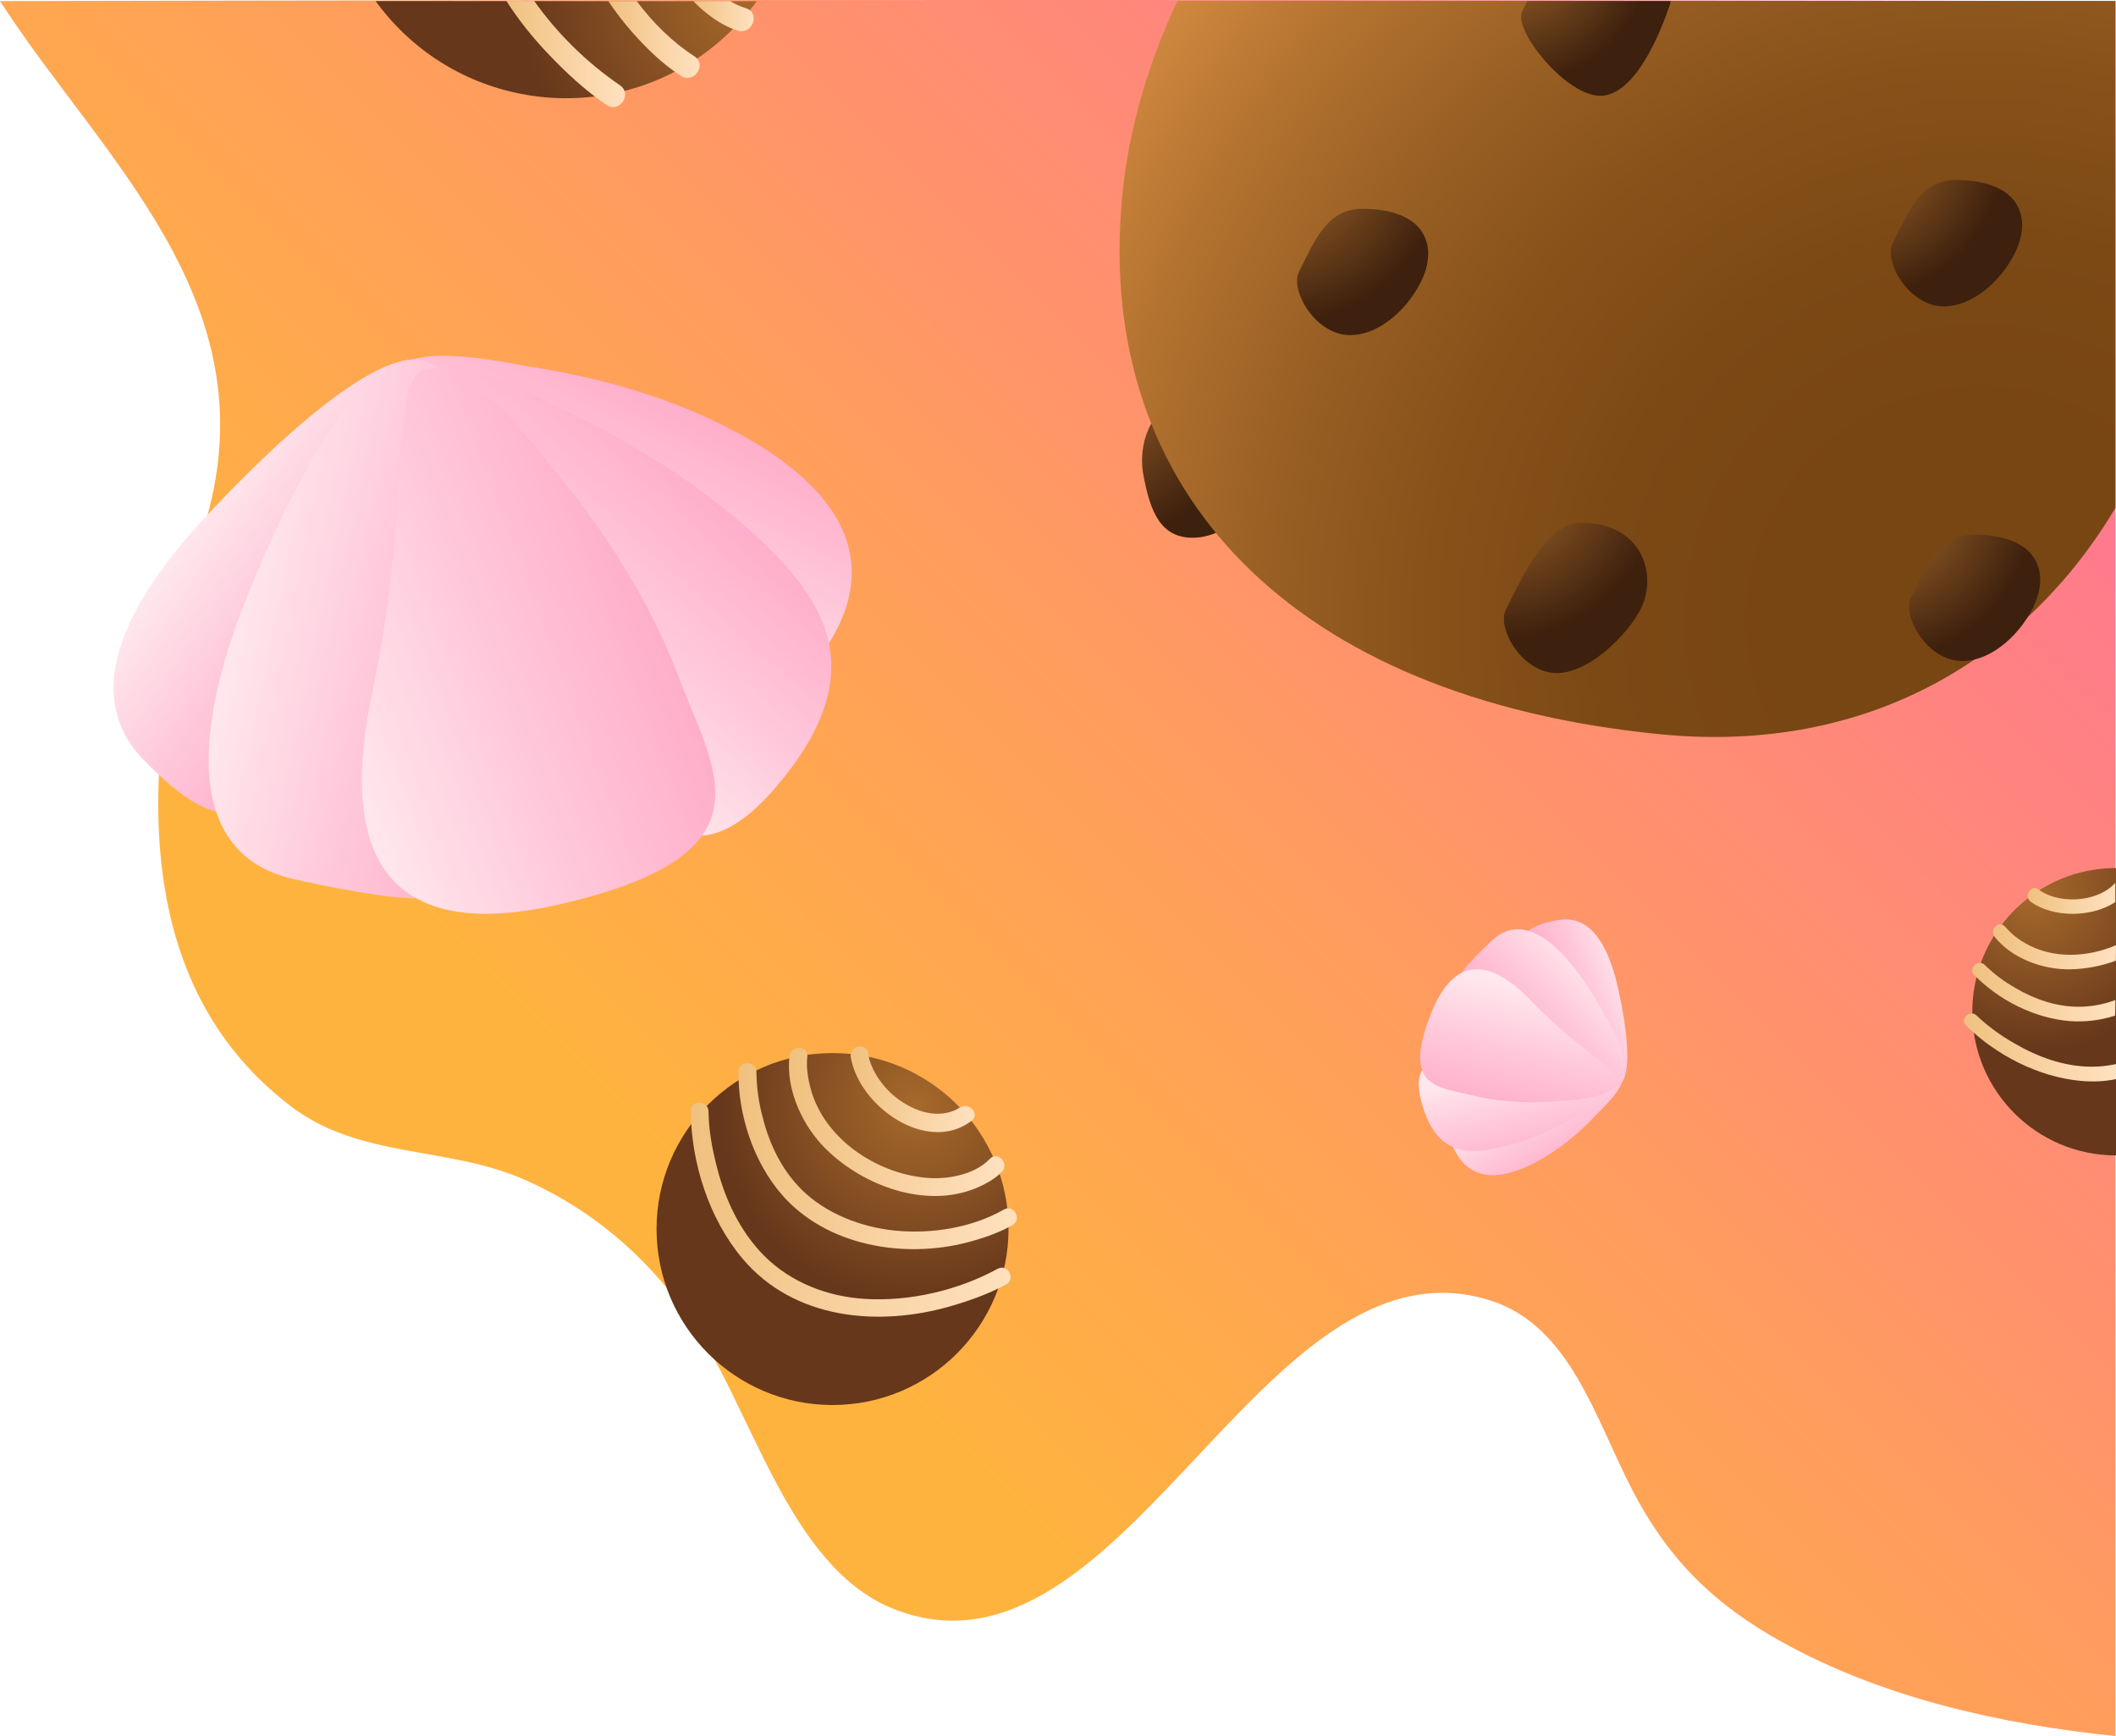 <?xml version="1.0" encoding="utf-8"?>
<!-- Generator: Adobe Illustrator 23.0.2, SVG Export Plug-In . SVG Version: 6.00 Build 0)  -->
<svg version="1.1" id="Слой_1" xmlns="http://www.w3.org/2000/svg" xmlns:xlink="http://www.w3.org/1999/xlink" x="0px" y="0px"
	 viewBox="0 0 1192.8 978.6" style="enable-background:new 0 0 1192.8 978.6;" xml:space="preserve">
<style type="text/css">
	.st0{fill:url(#SVGID_1_);}
	.st1{fill:url(#SVGID_2_);}
	.st2{fill:url(#SVGID_3_);}
	.st3{fill:url(#SVGID_4_);}
	.st4{fill:url(#SVGID_5_);}
	.st5{fill:url(#SVGID_6_);}
	.st6{fill:url(#SVGID_7_);}
	.st7{fill:url(#SVGID_8_);}
	.st8{fill:url(#SVGID_9_);}
	.st9{fill:url(#SVGID_10_);}
	.st10{fill:url(#SVGID_11_);}
	.st11{fill:url(#SVGID_12_);}
	.st12{fill:url(#SVGID_13_);}
	.st13{fill:url(#SVGID_14_);}
	.st14{fill:url(#SVGID_15_);}
	.st15{fill:url(#SVGID_16_);}
	.st16{fill:url(#SVGID_17_);}
	.st17{fill:url(#SVGID_18_);}
	.st18{fill:url(#SVGID_19_);}
	.st19{fill:url(#SVGID_20_);}
	.st20{fill:url(#SVGID_21_);}
	.st21{fill:url(#SVGID_22_);}
	.st22{fill:url(#SVGID_23_);}
	.st23{fill:url(#SVGID_24_);}
	.st24{fill:url(#SVGID_25_);}
	.st25{fill:url(#SVGID_26_);}
	.st26{fill:url(#SVGID_27_);}
	.st27{fill:url(#SVGID_28_);}
	.st28{fill:url(#SVGID_29_);}
	.st29{fill:url(#SVGID_30_);}
	.st30{fill:url(#SVGID_31_);}
	.st31{fill:url(#SVGID_32_);}
</style>
<linearGradient id="SVGID_1_" gradientUnits="userSpaceOnUse" x1="312.407" y1="203.597" x2="1139.365" y2="1030.555" gradientTransform="matrix(1 0 0 -1 -0.51 977.49)">
	<stop  offset="0.11" style="stop-color:#FFB33F"/>
	<stop  offset="0.4" style="stop-color:#FF9E5C"/>
	<stop  offset="1" style="stop-color:#FF6AA2"/>
</linearGradient>
<path class="st0" d="M1192.5,0.6C798.5-0.2,375.6-0.2,0,0.6C57.5,89.7,152,169,116.2,293.2c-31.1,108-55.7,251.3,47.6,330.3
	c39,29.8,88.4,22.4,131.7,41.4c36.4,16,67,41.3,91.5,75.5c37,51.6,56.6,144.1,118.4,167.2c129.1,48.4,206-215.4,334.8-174.5
	c44.8,14.3,58.9,66.2,79.8,106.5c20.9,40.5,47.1,65.2,84.5,86c57.5,31.9,124.7,46.5,188,53L1192.5,0.6z"/>
<radialGradient id="SVGID_2_" cx="606.64" cy="773.55" r="158.17" gradientTransform="matrix(1 0 0 -1 -0.51 977.49)" gradientUnits="userSpaceOnUse">
	<stop  offset="0" style="stop-color:#A6692B"/>
	<stop  offset="0.21" style="stop-color:#895523"/>
	<stop  offset="0.65" style="stop-color:#40220E"/>
	<stop  offset="0.67" style="stop-color:#3D200D"/>
</radialGradient>
<path class="st1" d="M715.7,267.5c-5.1,15.3-22.7,35-42.4,35.6c-19.1,0.6-25-14.8-28.8-35.6c-3.6-19.3,6.4-42.3,26.1-42.3
	C702.8,225.2,721.9,248.9,715.7,267.5L715.7,267.5z"/>
<radialGradient id="SVGID_3_" cx="422.6" cy="978.62" r="192.31" gradientTransform="matrix(1 0 0 -1 -0.51 977.49)" gradientUnits="userSpaceOnUse">
	<stop  offset="0" style="stop-color:#A6692B"/>
	<stop  offset="0.32" style="stop-color:#895224"/>
	<stop  offset="0.67" style="stop-color:#66371B"/>
</radialGradient>
<path class="st2" d="M211.7,0.6c2.2,3,4.5,5.9,6.9,8.7C266.5,64.9,350.4,71,405.9,23.1c7.7-6.7,14.7-14.2,20.7-22.4L211.7,0.6z"/>
<radialGradient id="SVGID_4_" cx="1117.06" cy="627.81" r="576.17" gradientTransform="matrix(1 0 0 -1 -0.51 977.49)" gradientUnits="userSpaceOnUse">
	<stop  offset="0.2" style="stop-color:#784613"/>
	<stop  offset="0.38" style="stop-color:#7C4915"/>
	<stop  offset="0.54" style="stop-color:#87511A"/>
	<stop  offset="0.71" style="stop-color:#9A6024"/>
	<stop  offset="0.87" style="stop-color:#B57431"/>
	<stop  offset="1" style="stop-color:#D1893F"/>
</radialGradient>
<path class="st3" d="M663.7,0.5c-16.8,35.8-27.6,73.4-31.1,110.1c-15.9,166.7,95.8,282.9,303.3,303.3
	c118,11.6,206.6-43.8,256.6-127.6V0.5H663.7z"/>
<linearGradient id="SVGID_5_" gradientUnits="userSpaceOnUse" x1="-32.467" y1="1404.806" x2="99.173" y2="1404.806" gradientTransform="matrix(0.45 -0.89 -0.72 -0.36 1343.05 817.49)">
	<stop  offset="0" style="stop-color:#FFE7ED"/>
	<stop  offset="0.52" style="stop-color:#FFC7DA"/>
	<stop  offset="1" style="stop-color:#FFAECA"/>
</linearGradient>
<path class="st4" d="M408.7,240.3c44.1,22.3,103.1,65.8,51.1,133c-37.5,48.5-115.4-27-144.9-48.2c-15.1-10.9-115.3-84.1-93.6-115.3
	c12.2-17.5,64.5-5.1,77.1-3.2C336.7,212.6,374.7,223.1,408.7,240.3z"/>
<linearGradient id="SVGID_6_" gradientUnits="userSpaceOnUse" x1="-80.096" y1="1190.768" x2="74.654" y2="1190.768" gradientTransform="matrix(0.68 -0.73 -0.64 -0.59 1104.72 1028.13)">
	<stop  offset="0" style="stop-color:#FFE7ED"/>
	<stop  offset="0.52" style="stop-color:#FFC7DA"/>
	<stop  offset="1" style="stop-color:#FFAECA"/>
</linearGradient>
<path class="st5" d="M426.8,302.7c39.3,36.4,65.6,77.3,9.9,141.8c-73.4,84.9-101.3-58-126.1-88.6c-12.7-15.6-96.3-120.5-66.5-144.2
	c16.7-13.3,66.8,15.9,79.1,21.9C360.6,251.9,396.5,274.7,426.8,302.7L426.8,302.7z"/>
<linearGradient id="SVGID_7_" gradientUnits="userSpaceOnUse" x1="407.221" y1="686.321" x2="529.421" y2="686.321" gradientTransform="matrix(0.83 0.56 0.49 -0.72 -559.74 553.17)">
	<stop  offset="0" style="stop-color:#FFE7ED"/>
	<stop  offset="0.52" style="stop-color:#FFC7DA"/>
	<stop  offset="1" style="stop-color:#FFAECA"/>
</linearGradient>
<path class="st6" d="M183.1,401.4c-30,44.4-42.8,88.2-102.1,27c-42.8-44.1,5.6-104.8,32-133.9c13.6-14.9,104.7-113.4,132.6-87.5
	c15.7,14.5-5.7,68.5-9.8,81.5C223.4,328.2,206.3,367.2,183.1,401.4z"/>
<linearGradient id="SVGID_8_" gradientUnits="userSpaceOnUse" x1="225.939" y1="705.899" x2="358.209" y2="705.899" gradientTransform="matrix(1.2 0.25 0.19 -0.93 -271 935.36)">
	<stop  offset="0" style="stop-color:#FFE7ED"/>
	<stop  offset="0.52" style="stop-color:#FFC7DA"/>
	<stop  offset="1" style="stop-color:#FFAECA"/>
</linearGradient>
<path class="st7" d="M266.1,427.1c-11.7,57.2,43.1,100.5-100.3,68.5c-73-16.3-45.4-109.8-30.1-150c7.8-20.6,61-157.2,104.8-141.8
	c24.6,8.6,27.2,72.2,29,87.1C275.1,336.5,275.2,383,266.1,427.1z"/>
<linearGradient id="SVGID_9_" gradientUnits="userSpaceOnUse" x1="62.378" y1="925.023" x2="221.515" y2="924.853" gradientTransform="matrix(1.15 -0.44 -0.33 -0.88 413.11 1239.49)">
	<stop  offset="0" style="stop-color:#FFE7ED"/>
	<stop  offset="0.52" style="stop-color:#FFC7DA"/>
	<stop  offset="1" style="stop-color:#FFAECA"/>
</linearGradient>
<path class="st8" d="M382.2,380.8c20.5,54.1,55.9,100.6-66.4,128.9c-133.5,31-114.3-79.4-105.4-122c22.1-105.3,8.1-177.8,31.1-180
	c26.1-2.5,61.6,45.9,71.1,57.4C341.6,300.2,366.4,339.1,382.2,380.8z"/>
<linearGradient id="SVGID_10_" gradientUnits="userSpaceOnUse" x1="2718.255" y1="-26.868" x2="2765.649" y2="-26.868" gradientTransform="matrix(0.48 0.88 0.7 -0.39 -425.14 -1787.98)">
	<stop  offset="0" style="stop-color:#FFE7ED"/>
	<stop  offset="0.52" style="stop-color:#FFC7DA"/>
	<stop  offset="1" style="stop-color:#FFAECA"/>
</linearGradient>
<path class="st9" d="M867.5,654.2c-15.6,8.6-40.5,17.2-49.9-11.9c-6.8-21,31.5-28.7,43.8-33.2c6.3-2.3,48.5-17.1,53.3-4.3
	c2.7,7.2-11.6,20.2-14.8,23.5C890.4,638.5,879.5,647.6,867.5,654.2z"/>
<linearGradient id="SVGID_11_" gradientUnits="userSpaceOnUse" x1="2919.187" y1="798.694" x2="2974.907" y2="798.694" gradientTransform="matrix(0.22 0.98 0.85 -0.19 -468.81 -2106.86)">
	<stop  offset="0" style="stop-color:#FFE7ED"/>
	<stop  offset="0.52" style="stop-color:#FFC7DA"/>
	<stop  offset="1" style="stop-color:#FFAECA"/>
</linearGradient>
<path class="st10" d="M845.3,646.9c-18.8,4.3-36.3,3.7-44.1-26c-10.3-39.1,37.9-18.3,52-19.4c7.2-0.6,55.4-4,56.4,9.6
	c0.5,7.7-18.4,16.6-22.6,19C873.9,637.6,859.8,643.6,845.3,646.9L845.3,646.9z"/>
<linearGradient id="SVGID_12_" gradientUnits="userSpaceOnUse" x1="1328.223" y1="4035.401" x2="1372.223" y2="4035.401" gradientTransform="matrix(-0.93 0.37 0.32 0.81 863.56 -3205.24)">
	<stop  offset="0" style="stop-color:#FFE7ED"/>
	<stop  offset="0.52" style="stop-color:#FFC7DA"/>
	<stop  offset="1" style="stop-color:#FFAECA"/>
</linearGradient>
<path class="st11" d="M865.7,554.4c-7-18-17.5-30.7,12.8-35.8c21.8-3.7,30,23,33.2,36.8c1.7,7,12.3,54.2-1,57.2
	c-7.5,1.7-19.2-15.7-22.2-19.5C879.2,581.3,871.1,568.3,865.7,554.4L865.7,554.4z"/>
<linearGradient id="SVGID_13_" gradientUnits="userSpaceOnUse" x1="1822.179" y1="3208.621" x2="1869.799" y2="3208.621" gradientTransform="matrix(-0.88 0.85 0.66 0.68 385.9 -3182.2)">
	<stop  offset="0" style="stop-color:#FFE7ED"/>
	<stop  offset="0.52" style="stop-color:#FFC7DA"/>
	<stop  offset="1" style="stop-color:#FFAECA"/>
</linearGradient>
<path class="st12" d="M841.1,573.8c-14.6-15.1-38.6-7.7,0.1-43.8c19.7-18.4,41.8,8.9,50.7,21.6c4.5,6.5,34.2,50.1,20.7,60
	c-7.6,5.5-27-6.6-31.8-9.1C866.2,595,852.3,585.5,841.1,573.8L841.1,573.8z"/>
<linearGradient id="SVGID_14_" gradientUnits="userSpaceOnUse" x1="2423.61" y1="1995.938" x2="2480.95" y2="1995.878" gradientTransform="matrix(-0.29 1.2 0.91 0.22 -247.26 -2788.35)">
	<stop  offset="0" style="stop-color:#FFE7ED"/>
	<stop  offset="0.52" style="stop-color:#FFC7DA"/>
	<stop  offset="1" style="stop-color:#FFAECA"/>
</linearGradient>
<path class="st13" d="M831.2,617.7c-20.2-5-41.2-3.9-24.7-46c18-45.9,46.9-17.8,57.7-6.4c26.8,28,51.2,38.6,47.1,45.9
	c-4.6,8.3-26.2,9-31.5,9.4C863.4,622.1,846.8,621.5,831.2,617.7z"/>
<radialGradient id="SVGID_15_" cx="516.56" cy="354.62" r="166.2" gradientTransform="matrix(1 0 0 -1 0 978)" gradientUnits="userSpaceOnUse">
	<stop  offset="0" style="stop-color:#A6692B"/>
	<stop  offset="0.32" style="stop-color:#895224"/>
	<stop  offset="0.67" style="stop-color:#66371B"/>
</radialGradient>
<circle class="st14" cx="469.3" cy="692.8" r="99.2"/>
<linearGradient id="SVGID_16_" gradientUnits="userSpaceOnUse" x1="416.832" y1="325.712" x2="573.714" y2="325.712" gradientTransform="matrix(1 0 0 -1 -0.51 977.49)">
	<stop  offset="0" style="stop-color:#F0C17F"/>
	<stop  offset="0.57" style="stop-color:#F9D4A6"/>
	<stop  offset="1" style="stop-color:#FFE1BF"/>
</linearGradient>
<path class="st15" d="M416.3,604c-0.3,24.4,8.4,50.9,24.4,69.4c25.1,28.9,68.6,36.2,104.3,27c8.8-2.3,17.8-5.3,25.7-9.8
	c5.6-3.2,0.8-12-4.8-8.8c-17.9,10.3-40.9,13.9-61.2,11.9c-19.2-1.9-39.3-9.6-53-23.3c-11-11-17.9-25.3-21.7-40.3
	c-2.3-8.4-3.5-17.1-3.6-25.8C426.4,597.9,416.4,597.6,416.3,604L416.3,604z"/>
<linearGradient id="SVGID_17_" gradientUnits="userSpaceOnUse" x1="445.186" y1="345" x2="566.666" y2="345" gradientTransform="matrix(1 0 0 -1 -0.51 977.49)">
	<stop  offset="0" style="stop-color:#F0C17F"/>
	<stop  offset="0.57" style="stop-color:#F9D4A6"/>
	<stop  offset="1" style="stop-color:#FFE1BF"/>
</linearGradient>
<path class="st16" d="M445,595.4c-2.1,19.2,7.6,39.8,21.1,52.8c20.9,20.3,55.5,33.1,83.7,21.7c5.3-2.2,11-5.2,15-9.4
	c4.4-4.7-2.5-11.9-6.9-7.2c-8.2,8.7-23.6,11.8-36.1,10.6c-28.2-2.6-57.5-22.3-64.9-50.5c-1.5-5.7-2.5-11.9-1.8-17.8
	C455.7,589.3,445.7,589,445,595.4L445,595.4z"/>
<linearGradient id="SVGID_18_" gradientUnits="userSpaceOnUse" x1="479.993" y1="363.472" x2="549.993" y2="363.472" gradientTransform="matrix(1 0 0 -1 -0.51 977.49)">
	<stop  offset="0" style="stop-color:#F0C17F"/>
	<stop  offset="0.57" style="stop-color:#F9D4A6"/>
	<stop  offset="1" style="stop-color:#FFE1BF"/>
</linearGradient>
<path class="st17" d="M479.6,596c4.5,27.3,42.7,55,68.1,35.8c5.1-3.9-1.8-11.1-6.9-7.2c2-1.5-1,0.5-1.8,0.9
	c-2.2,1.1-4.7,1.8-7.1,2.1c-9.2,1.2-18.3-2.7-25.6-8c-8.1-6-15.3-15.7-17-25.9C488.3,587.3,478.5,589.6,479.6,596L479.6,596z"/>
<linearGradient id="SVGID_19_" gradientUnits="userSpaceOnUse" x1="389.86" y1="295.578" x2="570.25" y2="295.578" gradientTransform="matrix(1 0 0 -1 -0.51 977.49)">
	<stop  offset="0" style="stop-color:#F0C17F"/>
	<stop  offset="0.57" style="stop-color:#F9D4A6"/>
	<stop  offset="1" style="stop-color:#FFE1BF"/>
</linearGradient>
<path class="st18" d="M389.4,626.3c0.2,29.1,10.3,60.8,29.1,83.1c29,34.5,76.8,38.7,117.7,26.8c10.6-3.1,21.3-6.9,31-12.2
	c5.6-3.1,0.8-11.8-4.8-8.8c-22.1,12.1-49.5,18.5-74.5,17c-21.2-1.2-42.1-9.2-57.2-24.4c-13.4-13.5-21.8-31.3-26.5-49.6
	c-2.7-10.3-4.7-21.1-4.8-31.7C399.3,620.2,389.3,619.8,389.4,626.3L389.4,626.3z"/>
<radialGradient id="SVGID_20_" cx="720" cy="889.98" r="143.25" gradientTransform="matrix(1 0 0 -1 -0.51 977.49)" gradientUnits="userSpaceOnUse">
	<stop  offset="0" style="stop-color:#A6692B"/>
	<stop  offset="0.21" style="stop-color:#895523"/>
	<stop  offset="0.65" style="stop-color:#40220E"/>
	<stop  offset="0.67" style="stop-color:#3D200D"/>
</radialGradient>
<path class="st19" d="M803.3,153.3c-5.1,15.3-22.7,35.6-42.3,35.6s-33.9-25.4-28.8-35.6c8.8-17.6,15.9-35.6,35.6-35.6
	C799.9,117.7,809.5,134.6,803.3,153.3L803.3,153.3z"/>
<radialGradient id="SVGID_21_" cx="844.09" cy="710.74" r="141.07" gradientTransform="matrix(1 0 0 -1 -0.51 977.49)" gradientUnits="userSpaceOnUse">
	<stop  offset="0" style="stop-color:#A6692B"/>
	<stop  offset="0.21" style="stop-color:#895523"/>
	<stop  offset="0.65" style="stop-color:#40220E"/>
	<stop  offset="0.67" style="stop-color:#3D200D"/>
</radialGradient>
<path class="st20" d="M926.8,338.7c-5.1,15.3-29.6,40.7-49.2,40.7s-33.9-25.4-28.8-35.6c8.8-17.6,22.8-49.1,42.5-49.1
	C923.4,294.7,933,320.1,926.8,338.7L926.8,338.7z"/>
<radialGradient id="SVGID_22_" cx="1044.77" cy="894.57" r="129.13" gradientTransform="matrix(1 0 0 -1 -0.51 977.49)" gradientUnits="userSpaceOnUse">
	<stop  offset="0" style="stop-color:#A6692B"/>
	<stop  offset="0.21" style="stop-color:#895523"/>
	<stop  offset="0.65" style="stop-color:#40220E"/>
	<stop  offset="0.67" style="stop-color:#3D200D"/>
</radialGradient>
<path class="st21" d="M1138.1,137.1c-5.1,15.3-22.7,35.6-42.4,35.6s-33.9-25.4-28.8-35.6c8.8-17.6,15.9-35.6,35.6-35.6
	C1134.7,101.5,1144.3,118.5,1138.1,137.1z"/>
<radialGradient id="SVGID_23_" cx="1060.09" cy="692.36" r="129.92" gradientTransform="matrix(1 0 0 -1 -0.51 977.49)" gradientUnits="userSpaceOnUse">
	<stop  offset="0" style="stop-color:#A6692B"/>
	<stop  offset="0.21" style="stop-color:#895523"/>
	<stop  offset="0.65" style="stop-color:#40220E"/>
	<stop  offset="0.67" style="stop-color:#3D200D"/>
</radialGradient>
<path class="st22" d="M1148.3,337c-5.1,15.3-22.7,35.6-42.3,35.6s-33.9-25.4-28.8-35.6c8.8-17.6,15.9-35.6,35.6-35.6
	C1144.9,301.5,1154.5,318.4,1148.3,337L1148.3,337z"/>
<radialGradient id="SVGID_24_" cx="850.21" cy="1012.53" r="125.77" gradientTransform="matrix(1 0 0 -1 -0.51 977.49)" gradientUnits="userSpaceOnUse">
	<stop  offset="0" style="stop-color:#A6692B"/>
	<stop  offset="0.21" style="stop-color:#895523"/>
	<stop  offset="0.65" style="stop-color:#40220E"/>
	<stop  offset="0.67" style="stop-color:#3D200D"/>
</radialGradient>
<path class="st23" d="M861,0.6l-3,6c-5.1,10.2,24.5,47.4,44.1,47.4s33.9-35.6,39-50.8c0.3-0.9,0.5-1.7,0.7-2.6L861,0.6z"/>
<linearGradient id="SVGID_25_" gradientUnits="userSpaceOnUse" x1="391.34" y1="968.407" x2="425.327" y2="968.407" gradientTransform="matrix(1 0 0 -1 -0.51 977.49)">
	<stop  offset="0" style="stop-color:#F0C17F"/>
	<stop  offset="0.57" style="stop-color:#F9D4A6"/>
	<stop  offset="1" style="stop-color:#FFE1BF"/>
</linearGradient>
<path class="st24" d="M420.4,4.6c-3.1-0.9-6-2.3-8.8-4h-20.8c1.5,1.6,3.1,3.1,4.8,4.6c5.8,5,12.9,9.9,20.4,12.1
	C424.3,19.7,428.7,7.1,420.4,4.6L420.4,4.6z"/>
<linearGradient id="SVGID_26_" gradientUnits="userSpaceOnUse" x1="343.41" y1="955.169" x2="394.867" y2="955.169" gradientTransform="matrix(1 0 0 -1 -0.51 977.49)">
	<stop  offset="0" style="stop-color:#F0C17F"/>
	<stop  offset="0.57" style="stop-color:#F9D4A6"/>
	<stop  offset="1" style="stop-color:#FFE1BF"/>
</linearGradient>
<path class="st25" d="M391.4,31.7c-12.4-8-23.4-18.9-32.5-31.1h-16c4.1,6.2,8.7,12.1,13.6,17.7c8,9,17.2,18,27.4,24.5
	C391.2,47.5,398.7,36.4,391.4,31.7L391.4,31.7z"/>
<linearGradient id="SVGID_27_" gradientUnits="userSpaceOnUse" x1="285.91" y1="947.034" x2="352.903" y2="947.034" gradientTransform="matrix(1 0 0 -1 -0.51 977.49)">
	<stop  offset="0" style="stop-color:#F0C17F"/>
	<stop  offset="0.57" style="stop-color:#F9D4A6"/>
	<stop  offset="1" style="stop-color:#FFE1BF"/>
</linearGradient>
<path class="st26" d="M349.5,48.1c-18.8-12.9-35.2-29-48.4-47.6h-15.7c6.8,10.5,14.5,20.3,23.1,29.3C318.6,40.5,329.8,51,342,59.2
	C349.2,64,356.6,52.9,349.5,48.1z"/>
<radialGradient id="SVGID_28_" cx="1146.68" cy="474.11" r="133.76" gradientTransform="matrix(1 0 0 -1 -0.51 977.49)" gradientUnits="userSpaceOnUse">
	<stop  offset="0" style="stop-color:#A6692B"/>
	<stop  offset="0.32" style="stop-color:#895224"/>
	<stop  offset="0.67" style="stop-color:#66371B"/>
</radialGradient>
<path class="st27" d="M1192.8,489.3c-44.7,0-81,36.3-81,81s36.3,81,81,81V489.3z"/>
<linearGradient id="SVGID_29_" gradientUnits="userSpaceOnUse" x1="1143.618" y1="471.141" x2="1193" y2="471.141" gradientTransform="matrix(1 0 0 -1 -0.51 977.49)">
	<stop  offset="0" style="stop-color:#F0C17F"/>
	<stop  offset="0.57" style="stop-color:#F9D4A6"/>
	<stop  offset="1" style="stop-color:#FFE1BF"/>
</linearGradient>
<path class="st28" d="M1192.5,497.5c-4.6,5.4-11.7,8.1-18.6,9.1c-8.2,1.2-17.9-0.2-24.8-5.2c-4.3-3.1-8.5,3.9-4.3,7
	c12.5,8.9,34,9,47.6,0.1V497.5z"/>
<linearGradient id="SVGID_30_" gradientUnits="userSpaceOnUse" x1="1124.072" y1="443.75" x2="1193.35" y2="443.75" gradientTransform="matrix(1 0 0 -1 -0.51 977.49)">
	<stop  offset="0" style="stop-color:#F0C17F"/>
	<stop  offset="0.57" style="stop-color:#F9D4A6"/>
	<stop  offset="1" style="stop-color:#FFE1BF"/>
</linearGradient>
<path class="st29" d="M1192.8,532.8c-16.3,7-35.8,7.8-51.1-1.1c-4.3-2.4-8.1-5.5-11.3-9.2c-3.3-4.1-9.2,1.5-6,5.6
	c9.8,12.3,27.4,18.6,42.7,18.3c8.8-0.2,17.4-1.8,25.6-4.9L1192.8,532.8z"/>
<linearGradient id="SVGID_31_" gradientUnits="userSpaceOnUse" x1="1112.31" y1="418.224" x2="1193" y2="418.224" gradientTransform="matrix(1 0 0 -1 -0.51 977.49)">
	<stop  offset="0" style="stop-color:#F0C17F"/>
	<stop  offset="0.57" style="stop-color:#F9D4A6"/>
	<stop  offset="1" style="stop-color:#FFE1BF"/>
</linearGradient>
<path class="st30" d="M1192.5,563.7c-6.7,2.5-13.7,3.8-20.8,3.8c-12.7,0-25-4.3-35.8-10.7c-6.2-3.5-11.9-7.8-17-12.8
	c-3.7-3.8-9.6,1.8-6,5.6c13.9,14.3,34.3,24.5,54.1,26c8.6,0.6,17.2-0.5,25.3-3.1L1192.5,563.7z"/>
<linearGradient id="SVGID_32_" gradientUnits="userSpaceOnUse" x1="1107.62" y1="387.147" x2="1193.35" y2="387.147" gradientTransform="matrix(1 0 0 -1 -0.51 977.49)">
	<stop  offset="0" style="stop-color:#F0C17F"/>
	<stop  offset="0.57" style="stop-color:#F9D4A6"/>
	<stop  offset="1" style="stop-color:#FFE1BF"/>
</linearGradient>
<path class="st31" d="M1192.8,599.8c-4.5,1-9.1,1.5-13.6,1.5c-15.6,0-30.6-5.5-43.9-13.3c-7.6-4.3-14.7-9.5-21-15.5
	c-3.7-3.7-9.7,1.9-6,5.6c16.9,16.7,41,29.1,64.8,31.2c6.6,0.6,13.3,0.3,19.8-1V599.8z"/>
</svg>
